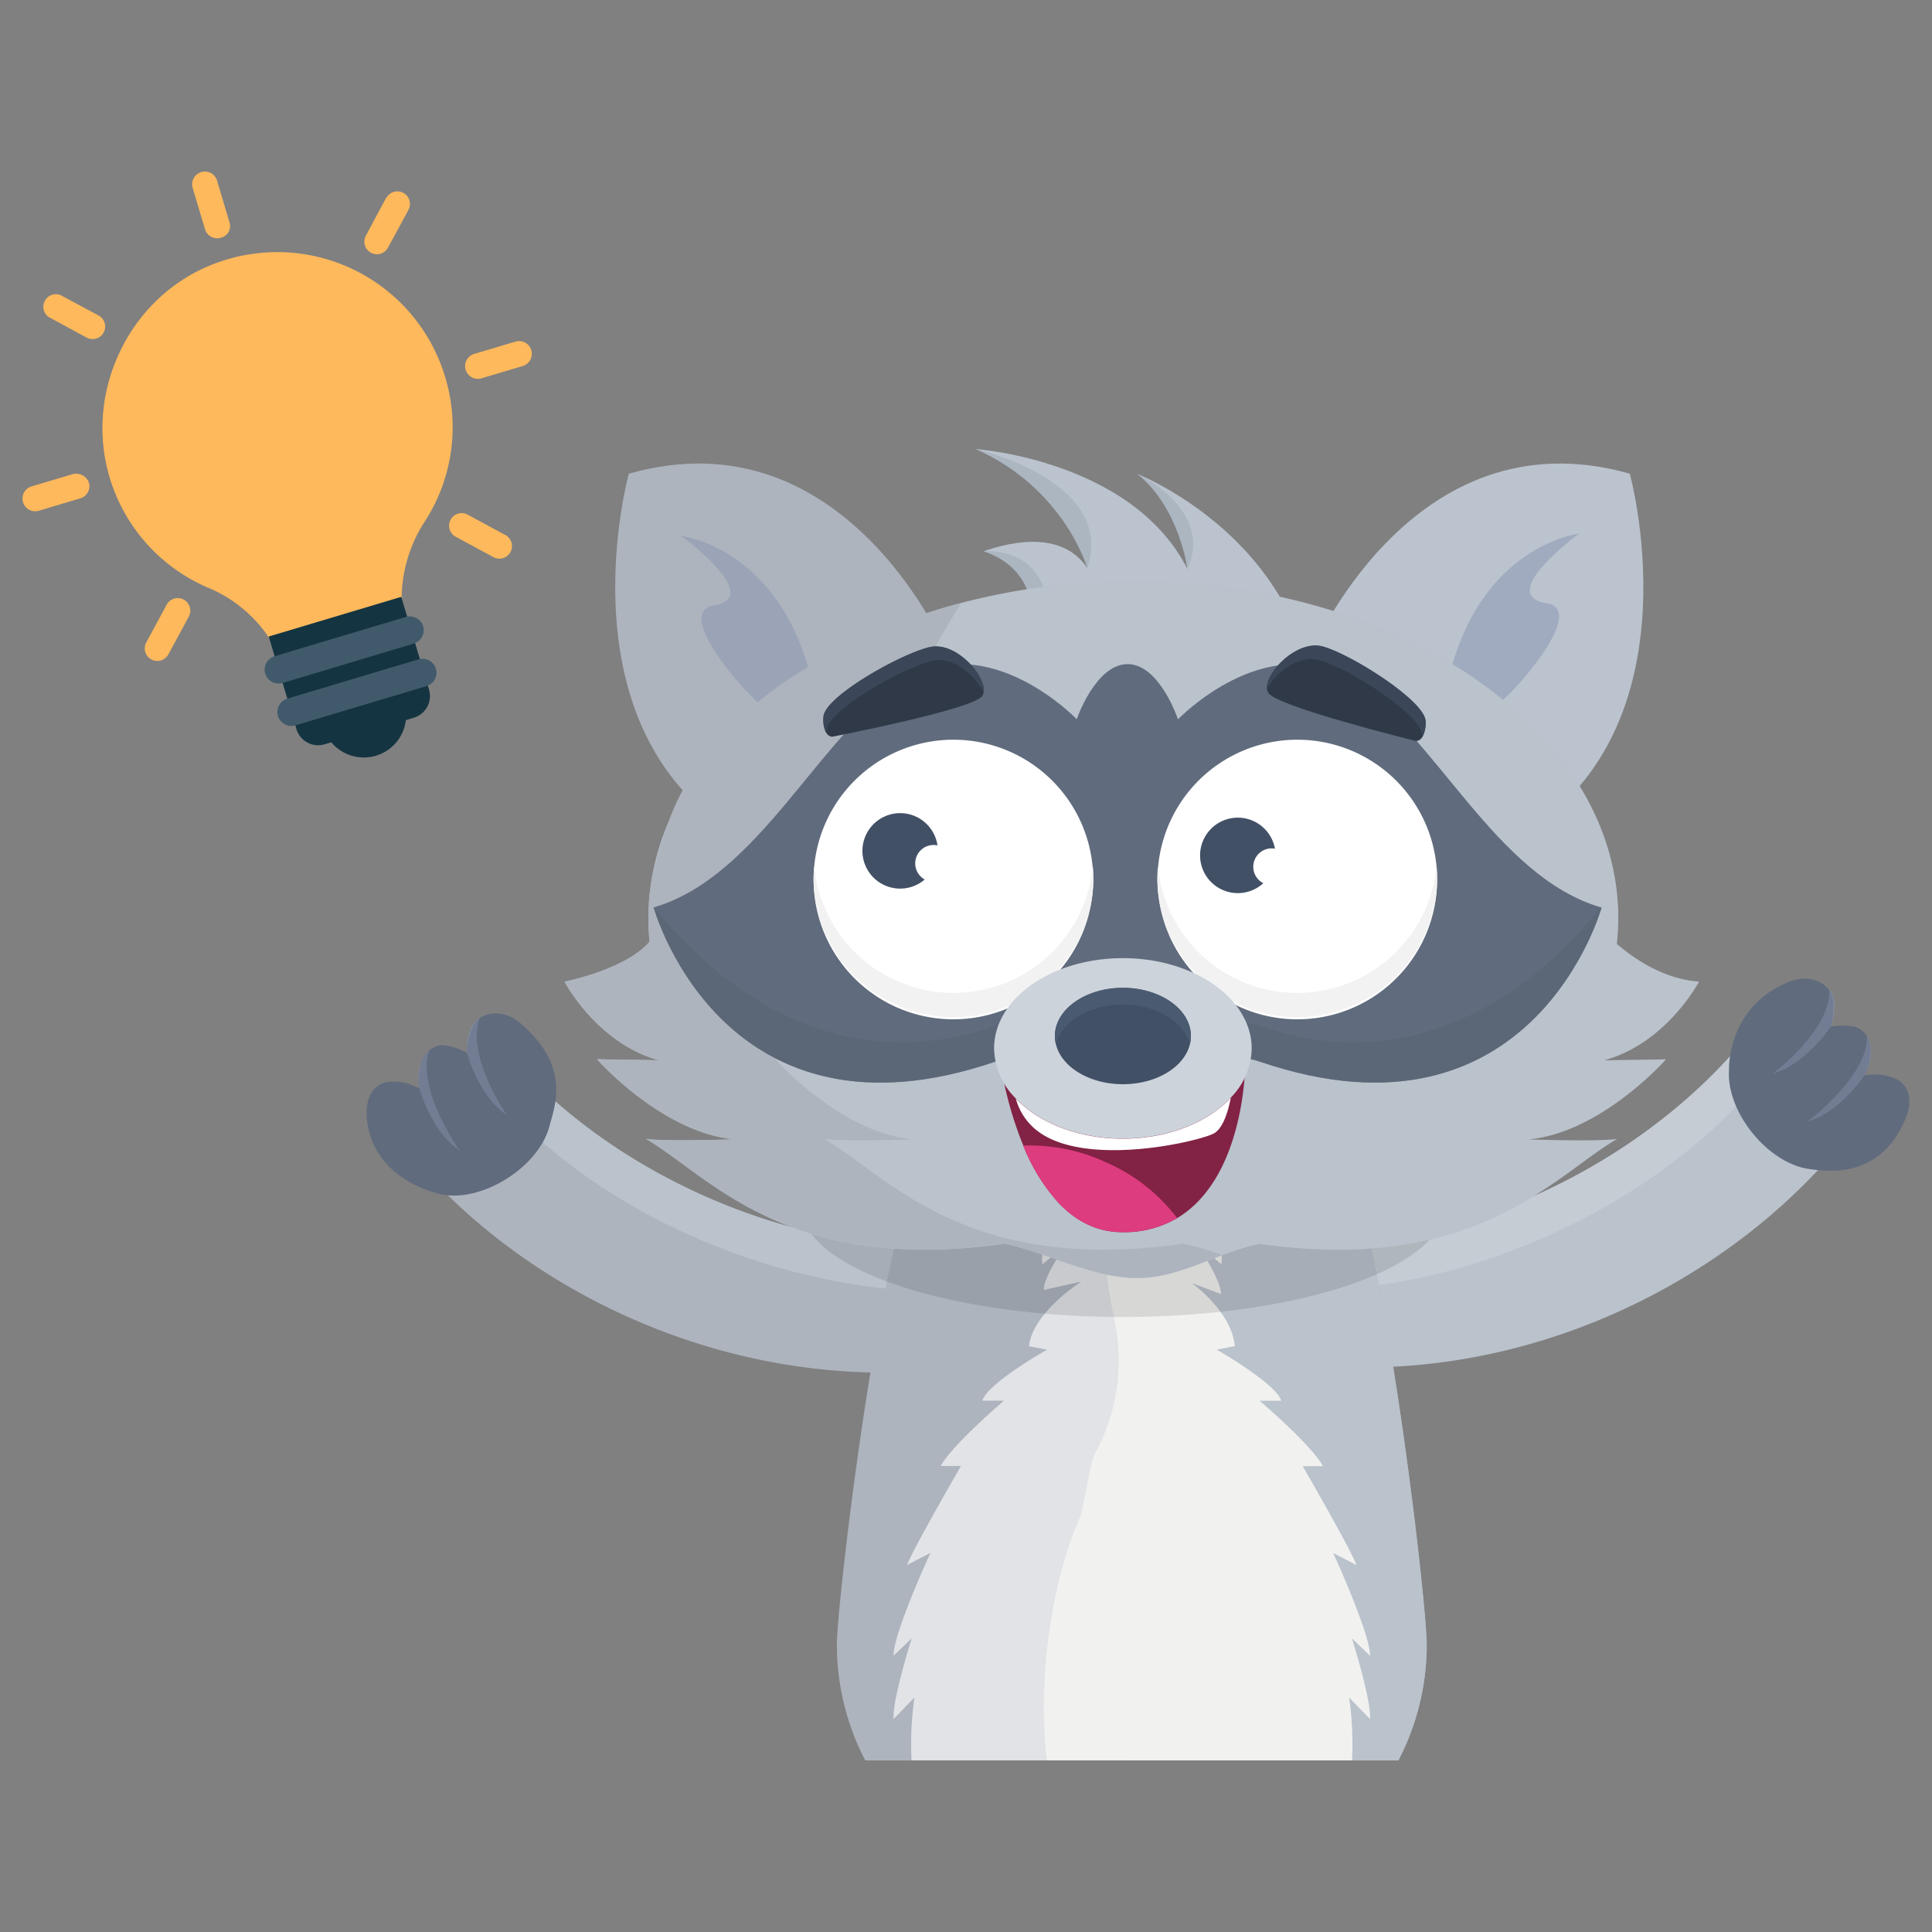 <svg height="512" viewBox="0 0 512 512" width="512" xmlns="http://www.w3.org/2000/svg"><rect x="0" y="0" width="512" height="512" fill="#808080" stroke="none"/><g isolation="isolate"><g id="Layer_1" data-name="Layer 1"><path d="m315.22 159.12s.66-25.41-13.87-33.54c0 0 26.72 10.41 40 36.52z" fill="#bac3ce"/><path d="m289.24 156s-2.84-29.13-30.72-37c0 0 48.27 3.26 59.14 39.2z" fill="#bac3ce"/><path d="m290.35 155.76s-3.06-18.82-29.71-9.67c0 0 11.23 1.82 12.16 11.11z" fill="#bac3ce"/><path d="m260.64 146.09s18.51-2 17.12 20l-4.28-1.4s1.81-13.69-12.84-18.6z" fill="#acb6c1"/><path d="m258.52 119s37.31 8.29 29.64 31.57c0 .01-6.07-21.17-29.64-31.57z" fill="#acb6c1"/><path d="m301.35 125.58s20.48 9.4 13.33 25.21c0 0-2.15-16.37-13.33-25.21z" fill="#acb6c1"/><path d="m488.32 302.64c-29.23 35.71-79.32 61.86-133.47 59.62-.23-6.9-.47-13.73-.79-20.58-.18-3.85-.39-7.7-.64-11.58 42.63-2.5 83.05-24.31 107.67-53.11 2.05-2.4 7.17-3 12.26-1.42a19.25 19.25 0 0 1 8.58 5.28c.07.08.43.38.51.44 6.63 5.91 9.13 17.38 5.88 21.35z" fill="#bac2cc"/><path d="m473.35 275.57a28.49 28.49 0 0 1 -4 6.81c-24.37 32.34-71 56.74-115.29 59.3-.18-3.85-.39-7.7-.64-11.58 42.63-2.5 83.05-24.31 107.67-53.11 2.05-2.4 7.17-2.99 12.26-1.42z" fill="#c5ccd3"/><path d="m114.43 312.4c31.59 33.65 83.3 56.34 137.21 50.43-.24-6.89-.47-13.73-.61-20.58-.09-3.85-.14-7.71-.15-11.6-42.7.4-84.5-18.63-111-45.69-2.21-2.25-7.36-2.48-12.33-.58a19.22 19.22 0 0 0 -8.2 5.85c-.07.09-.41.4-.49.48-6.23 6.34-7.94 17.96-4.43 21.69z" fill="#adb4be"/><path d="m127.53 284.38a28.77 28.77 0 0 0 4.45 6.53c26.51 30.6 74.71 51.78 119.05 51.34-.09-3.85-.14-7.71-.15-11.6-42.7.4-84.5-18.63-111-45.69-2.23-2.25-7.38-2.48-12.35-.58z" fill="#bac2cc"/><path d="m378.1 435.85c0-11.4-11.81-114-22.8-129.44a83.59 83.59 0 0 0 -5.91-7.37c-11.47-12.76-26.32-21.15-42.76-22.94a59.47 59.47 0 0 0 -6.69-.38c-18.85 0-36 8.62-49 22.78-1.8 2-3.52 4.05-5.16 6.22-11.74 15.65-24 119.73-24 131.13a66.52 66.52 0 0 0 7.51 30.68h141.3a66.52 66.52 0 0 0 7.51-30.68z" fill="#adb4be"/><path d="m299.93 466.53h70.66a66.52 66.52 0 0 0 7.51-30.68c0-11.4-11.81-114-22.8-129.44a83.59 83.59 0 0 0 -5.91-7.37c-11.47-12.76-26.32-21.15-42.76-22.94a59.47 59.47 0 0 0 -6.69-.38" fill="#bac2cc"/><path d="m357.53 449.86 5.54 5.71c.35-5.17-4.82-21.42-4.82-21.42l4.82 4.64c.17-5.44-9.51-26.79-9.81-27.25l6.23 3.21c-1.78-4.64-14.27-26.21-14.27-26.21h5.39c-3.52-6.07-16.81-17.33-16.81-17.33h5.73c-.59-2.17-4.62-5.4-8.61-8.17-4.27-3-8.51-5.37-8.51-5.37l4.82-.94c-.87-9.28-11.43-16.73-11.43-16.73l7.75 2.93c.18-3.69-6.49-13.45-6.49-13.45l6.61 5.53c.88-5.72-4.47-14.27-4.47-14.27l6.24 3.73c0-4.12-6.88-11.27-6.88-11.27h5.22c-1.09-5-15.69-14.87-15.69-14.87l8 1.65-11.57-7.9-1.85-1.26-.07-.06h-5.3l-.08.07-13.4 9.17 8-1.65s-14.59 9.91-15.69 14.87h5.22s-6.87 7.15-6.87 11.27l6.24-3.73s-5.35 8.55-4.46 14.27l6.58-5.51c-.36.5-6.37 8.74-6.2 12.3l9.95-2.2s-12.89 8.09-13.9 17.13l4.82.94s-2.51 1.37-5.51 3.31c-4.73 3.05-10.91 7.46-11.66 10.19h5.74s-13.3 11.26-16.82 17.33h5.39s-12.48 21.57-14.27 26.21l6.23-3.21c-.3.46-10 21.81-9.8 27.25l4.82-4.64s-5.18 16.25-4.82 21.42l5.53-5.71a87.16 87.16 0 0 0 -.77 16.67h116.73a87.16 87.16 0 0 0 -.77-16.65z" fill="#f1f2f0"/><path d="m241.55 466.53a87.16 87.16 0 0 1 .77-16.67l-5.53 5.71c-.36-5.17 4.82-21.42 4.82-21.42l-4.82 4.64c-.18-5.44 9.5-26.78 9.8-27.25l-6.23 3.21c1.79-4.64 14.27-26.21 14.27-26.21h-5.39c3.52-6.07 16.82-17.33 16.82-17.33h-5.74c.75-2.73 6.93-7.14 11.66-10.19 3.06-2 5.51-3.37 5.51-3.37l-4.82-.94c1-9 13.9-17.13 13.9-17.13l-9.95 2.2c-.17-3.56 5.84-11.8 6.2-12.3l-6.58 5.52c-.89-5.72 4.46-14.27 4.46-14.27l-6.24 3.73c0-4.12 6.87-11.27 6.87-11.27h-5.22c1.1-5 15.69-14.87 15.69-14.87l-8 1.65 13.4-9.15c.9-.05 1.81-.07 2.72-.07s1.78 0 2.68.06 1.77.09 2.65.17c-.27.35-.54.71-.8 1.09-7.92 11-15.36 29.43-9.28 56.78v.19a51.09 51.09 0 0 1 -5 36.16c-1.4 2.51-2.83 14.4-4.2 17.47-6.23 14-11.35 39.86-8.53 63.87" fill="#8792ae" opacity=".15" mix-blend-mode="multiply"/><ellipse cx="297.58" cy="319.63" opacity=".11" rx="85.28" ry="29.39"/><path d="m347.14 173.74s26.64-64.7 84.77-48.21c0 0 17.68 63.88-25.31 93.61-15.22 10.53-59.46-45.4-59.46-45.4z" fill="#bac3ce"/><path d="m418.49 141.41s-23.37 2.68-32.95 32.63c-5.43 16.96-11.54 23.49-11.54 23.49s31.14 7.24 30.06 0-10.5-7.61-5.07-12.67 20.92-23.34 10.86-25c-13.63-2.21 8.64-18.45 8.64-18.45z" fill="#8792ae" opacity=".47" mix-blend-mode="multiply"/><path d="m251.4 173.74s-26.63-64.7-84.76-48.21c0 0-17.68 63.88 25.31 93.61 15.22 10.53 59.45-45.4 59.45-45.4z" fill="#adb4be"/><path d="m180.48 142s23.37 2.68 33 32.63c5.43 17 11.59 23.49 11.59 23.49s-31.14 7.24-30.05 0 10.5-7.6 5.06-12.67-20.92-23.33-10.86-25c13.53-2.17-8.74-18.45-8.74-18.45z" fill="#8792ae" opacity=".47" mix-blend-mode="multiply"/><path d="m450.26 260.14c-8.09-.63-15.39-4.54-21.78-10a61.8 61.8 0 0 0 .38-6.82c0-1.22 0-2.44-.1-3.65-1.09-18.89-10.62-36.28-26-50.38-23.49-21.45-60.62-35.29-102.42-35.29-58.08 0-107.17 26.81-123.08 63.61a65.64 65.64 0 0 0 -5.17 20c-.16 1.9-.26 3.84-.26 5.78 0 1.53.07 3.06.18 4.58 0 .52.08 1.05.14 1.58-5.94 7.06-20.92 10.29-22.42 10.6h-.13s8.55 16.31 25 20.84l-16.37-.25c.52.59 16.76 18.7 35.29 21.09.39.05.77.1 1.17.13 0 0-19.14.63-23.52-.15 17 10 37.3 35.89 94.7 27.85l-.17-.18c11 2.13 23.67 9.24 35.64 9.24 11.62 0 21.83-7.05 32.53-9.06a150 150 0 0 0 20.72 1.53c41.94 0 59.19-20.73 74-29.38-4.38.78-23.52.15-23.52.15.4 0 .77-.08 1.16-.13 18.53-2.39 34.77-20.5 35.29-21.09l-16.37.25c16.56-4.54 25.11-20.85 25.11-20.85z" fill="#bac2cc"/><path d="m313.14 329.66c-57.4 8-77.68-17.89-94.69-27.85 4.38.78 23.51.15 23.51.15-.39 0-.78-.08-1.16-.13-18.53-2.39-34.77-20.5-35.28-21.09l16.36.25c-16.48-4.53-25-20.84-25-20.84h.13c1.5-.31 16.48-3.54 22.42-10.6-.05-.53-.1-1.06-.14-1.58-.11-1.52-.17-3.05-.17-4.58 0-1.94.09-3.88.26-5.78a65.35 65.35 0 0 1 5.17-20 475.77 475.77 0 0 1 30.16-57.8s-61.71 14.39-77.45 57.76c-2.38 6.55-4.53 13.09-5.17 20-.16 1.9-.26 3.84-.26 5.78 0 1.53.07 3.06.18 4.58 0 .52.08 1.05.14 1.58-5.94 7.06-20.92 10.29-22.42 10.6h-.13s8.55 16.31 25 20.84l-16.37-.25c.52.59 16.76 18.7 35.29 21.09.39.05.77.1 1.17.13 0 0-19.14.63-23.52-.15 17 10 37.3 35.89 94.7 27.85l-.17-.18c11 2.13 23.67 9.24 35.64 9.24 8 0 15.3-3.33 22.57-6.06a81.91 81.91 0 0 0 -11-3.18z" fill="#adb4be"/><path d="m357.84 180.34c-22.46-13.89-45.66 10.29-45.66 10.29s-4.87-14.63-13.35-14.63-13.49 14.59-13.49 14.59-23.2-24.18-45.66-10.29-38.28 52.1-66.58 60.21l.16.07c.67 2.35 19.46 65 90.51 40.77 12.34-4.2 30.1 3 35 3h.13c4.89 0 22.66-7.19 35-3 72.4 24.66 90.54-40.84 90.54-40.84-28.32-8.11-44.14-46.28-66.6-60.17z" fill="#606b7d"/><g opacity=".61"><path d="m333.88 271.93c-12.33-4.2-30.1 3-35 3h-.13c-4.89 0-22.65-7.19-35-3-56 19.07-89.53-31.75-90.67-31.42l.16.07c.67 2.35 19.46 65 90.51 40.77 12.34-4.2 30.1 3 35 3h.13c4.89 0 22.66-7.19 35-3 72.4 24.66 90.54-40.84 90.54-40.84-1.1-.32-34.6 50.49-90.54 31.42z" fill="#586372"/></g><path d="m306.76 233.13a37.05 37.05 0 1 1 37.06 37 37.06 37.06 0 0 1 -37.06-37z" fill="#fff"/><path d="m380.86 233.09a37.09 37.09 0 0 1 -74.17 0 34.6 34.6 0 0 1 .17-3.55 37.08 37.08 0 0 0 73.83 0 34.6 34.6 0 0 1 .17 3.55z" fill="#f2f2f2"/><path d="m321.52 219.1a10 10 0 1 1 -1.11 14.06 10 10 0 0 1 1.11-14.06z" fill="#425066"/><path d="m333.84 226a4.88 4.88 0 1 1 -.54 6.88 4.88 4.88 0 0 1 .54-6.88z" fill="#fff"/><path d="m289.71 233.13a37.05 37.05 0 1 0 -37.06 37 37.06 37.06 0 0 0 37.06-37z" fill="#fff"/><path d="m215.61 233.09a37.09 37.09 0 0 0 74.17 0 34.6 34.6 0 0 0 -.17-3.55 37.08 37.08 0 0 1 -73.83 0 34.6 34.6 0 0 0 -.17 3.55z" fill="#f2f2f2"/><path d="m232.27 217.71a10 10 0 1 1 -1.55 14 10 10 0 0 1 1.55-14z" fill="#425066"/><path d="m244.37 225a4.88 4.88 0 1 1 -.76 6.86 4.89 4.89 0 0 1 .76-6.86z" fill="#fff"/><path d="m330 282s0 28-16.23 39.62c-.57.42-1.17.81-1.79 1.18a27.54 27.54 0 0 1 -14.56 3.74c-7 0-12.53-3.18-16.91-7.8a49.89 49.89 0 0 1 -9.32-15.15 95.9 95.9 0 0 1 -5.99-21.59z" fill="#822244"/><path d="m311.94 322.79a27.54 27.54 0 0 1 -14.56 3.74c-7 0-12.53-3.18-16.91-7.8a49.89 49.89 0 0 1 -9.32-15.15 48.26 48.26 0 0 1 21.91 4.42 47.28 47.28 0 0 1 18.88 14.79z" fill="#dd3c7e"/><path d="m331.71 277.87a19.07 19.07 0 0 1 -5.53 13c-6.09 6.54-16.62 10.86-28.6 10.86-11.82 0-22.25-4.21-28.37-10.62a19.17 19.17 0 0 1 -5.76-13.28c0-13.2 15.28-23.91 34.13-23.91s34.13 10.75 34.13 23.95z" fill="#ccd3db"/><ellipse cx="297.58" cy="274.56" fill="#425066" rx="18.02" ry="12.77"/><path d="m315.6 274.55a8.74 8.74 0 0 1 -.28 2.23c-1.49-6-8.86-10.56-17.74-10.56s-16.26 4.55-17.74 10.56a8.74 8.74 0 0 1 -.28-2.23c0-7 8.07-12.77 18-12.77s18.04 5.73 18.04 12.77z" fill="#4a5a70"/><path d="m375.22 196.38s-36.68-9.06-39.08-12.73 6.95-14.36 14.42-12.31 27.34 14.53 27.26 19.93-2.6 5.11-2.6 5.11z" fill="#303947"/><path d="m376.82 195.47c0-.2 0-.42 0-.64.08-5.41-19.8-17.89-27.27-19.94-5.25-1.44-11.43 3.41-13.81 7.69-.49-4.31 8-13.12 14.79-11.25 7.47 2 27.34 14.54 27.26 19.94a7.07 7.07 0 0 1 -.97 4.2z" fill="#3b4759"/><path d="m220.58 195.24s37.09-7.19 39.68-10.74-6.22-14.69-13.78-13-28 13.13-28.24 18.53 2.34 5.21 2.34 5.21z" fill="#303947"/><path d="m219 194.25c0-.2 0-.42 0-.64.19-5.4 20.68-16.86 28.24-18.53 5.32-1.17 11.25 4 13.41 8.38.7-4.28-7.28-13.51-14.2-12-7.57 1.67-28 13.13-28.24 18.52a7.21 7.21 0 0 0 .79 4.27z" fill="#3b4759"/><path d="m117.33 316.58c4.9.9 11.33-.57 17.24-4.39s9.89-9.06 11.09-13.9 5.89-15.61-7.82-27.18c-4.43-3.73-9.54-3-11.88-.2-1.07 1.26-2.31 5.52-2.25 8.1-2.16-1.28-5.76-2.34-7.39-1.93-3.54.88-5.09 3.95-5.34 8.45a12.93 12.93 0 0 0 .16 2.87l-1.36-.59a13.25 13.25 0 0 0 -7.57-1c-3.49 1-5.43 4.19-5 9.55 1.61 17.02 20.12 20.22 20.12 20.22z" fill="#606b7d"/><path d="m123.72 279s3 11.44 10.68 16.61c0 0-11-15.66-7.29-25.75 0 .01-3.63 1.06-3.39 9.14z" fill="#8792ae" opacity=".47" mix-blend-mode="multiply"/><path d="m111.12 288.32s3 11.44 10.68 16.61c0 0-11.72-16.52-8-26.62.02 0-3.93 2.8-2.68 10.01z" fill="#8792ae" opacity=".47" mix-blend-mode="multiply"/><path d="m504.81 296.88c2.13-4.93 1.3-8.59-1.71-10.62a13.26 13.26 0 0 0 -7.49-1.44l-1.47.14a12.65 12.65 0 0 0 1-2.68c1.17-4.35.66-7.75-2.43-9.7-1.42-.89-5.17-1-7.62-.47.86-2.43 1-6.86.39-8.4-1.35-3.37-6-5.68-11.35-3.52-16.63 6.7-15.92 23.37-15.92 23.37-.37 5 1.77 11.2 6.19 16.68s10.06 8.87 15 9.55 18.6 2.73 25.41-12.91z" fill="#606b7d"/><path d="m485.14 272.09s-6.47 9.92-15.34 12.44c0 0 15.37-11.43 15-22.18-.03 0 3.09 2.13.34 9.74z" fill="#8792ae" opacity=".47" mix-blend-mode="multiply"/><path d="m494.19 284.87s-6.46 9.92-15.33 12.44c0 0 16.3-12 15.9-22.79 0 0 2.87 3.89-.57 10.35z" fill="#8792ae" opacity=".47" mix-blend-mode="multiply"/><path d="m326.18 290.91c-.75 3.84-2.14 8.28-4.61 9.52-4.61 2.3-35.83 9.42-47.77-1.68a16 16 0 0 1 -4.59-7.6c6.12 6.41 16.55 10.62 28.37 10.62 11.98 0 22.51-4.32 28.6-10.86z" fill="#fff"/><path d="m106.43 158.53a37.85 37.85 0 0 1 5.93-20 45.91 45.91 0 0 0 5.64-38.53 46.43 46.43 0 0 0 -60-30.52c-22.58 7.81-35.48 32.73-29.28 55.8a46.08 46.08 0 0 0 26.28 30.39 36.07 36.07 0 0 1 16.31 13.33l35.12-10.51z" fill="#feb95c"/><path d="m106.45 157.69v.84l-35.14 10.47a36.07 36.07 0 0 0 -16.31-13.33 46.08 46.08 0 0 1 -26.29-30.39c-6.21-23.07 6.69-48 29.28-55.8a46 46 0 0 1 7-1.9 47 47 0 0 0 -22.26 52.67 46 46 0 0 0 26.27 30.38 36.09 36.09 0 0 1 16.33 13.37z" fill="#feb95c" opacity=".44" mix-blend-mode="multiply"/><path d="m87.59 196.46a11.22 11.22 0 0 0 20-6z" fill="#143441"/><path d="m109.59 190.23-23.51 7a6 6 0 0 1 -7.54-4.07l-7.32-24.48 35.11-10.51 7.33 24.48a6 6 0 0 1 -4.07 7.58z" fill="#143441"/><path d="m109.67 170.55-34.79 10.45a3.72 3.72 0 0 1 -4.6-2.48 3.74 3.74 0 0 1 2.48-4.61l34.79-10.41a3.72 3.72 0 0 1 4.6 2.48 3.73 3.73 0 0 1 -2.48 4.57z" fill="#415a6b"/><path d="m113.05 181.82-34.8 10.42a3.73 3.73 0 0 1 -4.6-2.49 3.73 3.73 0 0 1 2.48-4.6l34.79-10.41a3.73 3.73 0 0 1 4.61 2.48 3.73 3.73 0 0 1 -2.48 4.6z" fill="#415a6b"/><g fill="#feb95c"><path d="m53.32 45.61a3.37 3.37 0 0 0 -2.26 4.19l3.28 11a3.38 3.38 0 0 0 4.19 2.2 3.18 3.18 0 0 0 2.25-4.19l-3.27-11a3.37 3.37 0 0 0 -4.19-2.2z"/><path d="m16 78.18a3.33 3.33 0 0 0 -3.12 5.82l10 5.42a3.33 3.33 0 1 0 3.16-5.86z"/><path d="m19.36 125.63-11 3.27a3.37 3.37 0 0 0 -2.25 4.19 3.37 3.37 0 0 0 4.18 2.26l11-3.28a3.37 3.37 0 0 0 2.26-4.19 3.6 3.6 0 0 0 -4.19-2.25z"/><path d="m44.13 160.33-5.41 10a3.33 3.33 0 0 0 5.86 3.16l5.41-10a3.33 3.33 0 1 0 -5.86-3.16z"/><path d="m124 136.42a3.33 3.33 0 1 0 -3.16 5.86l10 5.41a3.33 3.33 0 0 0 3.16-5.86z"/><path d="m136.61 90.53-11 3.28a3.37 3.37 0 0 0 -2.21 4.19 3.38 3.38 0 0 0 4.19 2.26l10.95-3.26a3.37 3.37 0 0 0 2.26-4.19 3.37 3.37 0 0 0 -4.19-2.28z"/><path d="m102.37 52.34-5.37 10.05a3.33 3.33 0 1 0 5.86 3.16l5.42-10a3.33 3.33 0 0 0 -5.86-3.16z"/></g></g></g></svg>